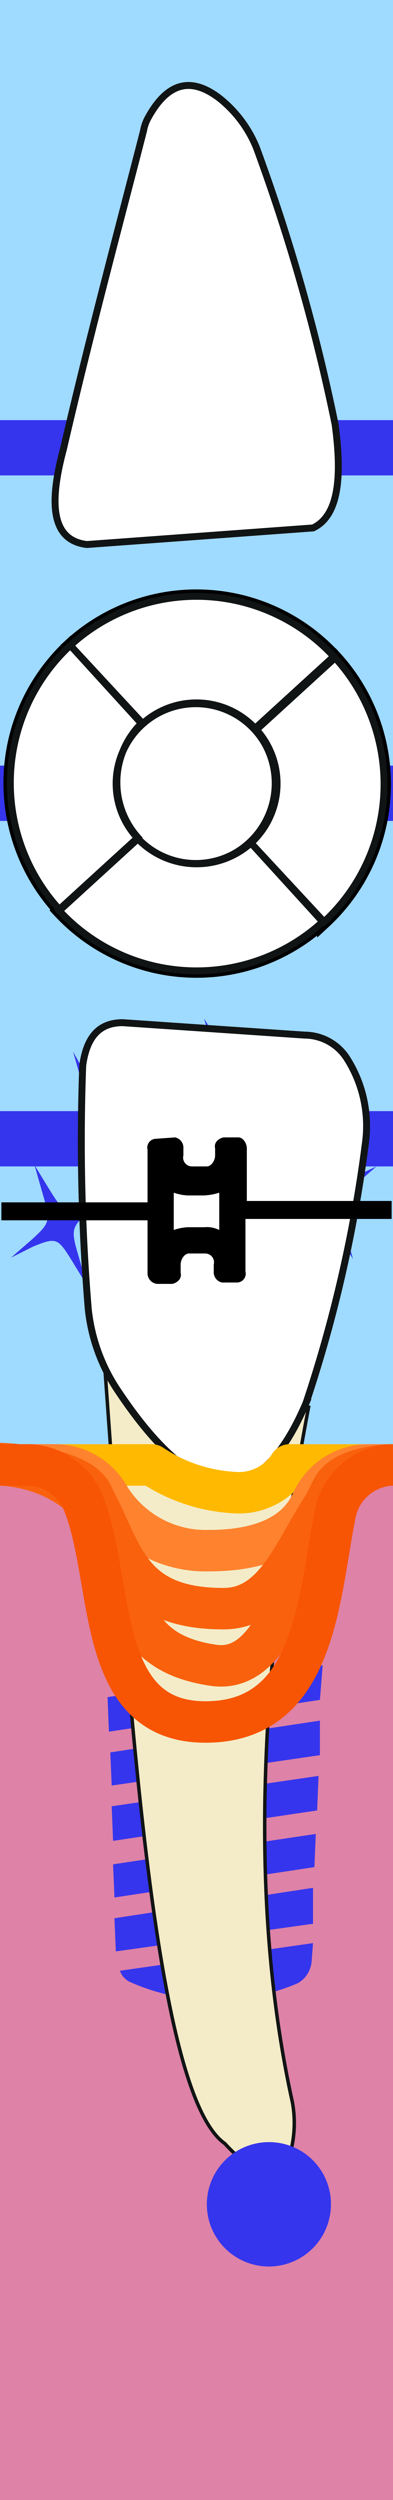 <svg xmlns="http://www.w3.org/2000/svg" viewBox="0 0 28.5 180.9"><rect x="0" y="0" width="28.5" height="180.9" fill="#333333" stroke="none"/><title>32tooth</title><g class="Слой_2" data-name="Слой 2"><g class="Слой_1-2" data-name="Слой 1"><g class="_32" data-name="32"><path class="background" d="M0,0V103.8H0v77H28.5V0Z" style="fill:#9fdaff"/><path class="bone" d="M0,105.9v43H0v32H28.5v-75Z" style="fill:#de82a7"/><path class="bridge" d="M0,80.4H28.5v4H0Zm0-46H28.5v-4H0Zm0,25H28.5v-4H0Z" style="fill:#3535ed"/><path class="root" d="M7.6,98.9c1.8,25,3.6,52.6,8.7,56.2,2.5,2.7,4.1,2.8,4.8.5a8.31,8.31,0,0,0,.1-3.5c-3.2-14.5-2.4-31.5,1.2-50.4" style="fill:#f4ecc8;stroke:#111414;stroke-miterlimit:10;stroke-width:0.25px"/><path class="rootCanal" d="M19.8,157.3s-.2,0-.6-.5c-3.8-4.7-8.6-57.1-8.7-57.6h0s3-3.5,5.9-3.5c1.4,0,2.5.8,3.4,2.4-5.1,24.9-1.9,45.5-.5,54.3.5,2.6.8,4.6.5,4.9ZM16.5,95.8a3.69,3.69,0,0,1,3.2,2.3c-5.1,25-1.9,45.5-.5,54.3a27.27,27.27,0,0,1,.6,4.8c-.1,0-.2-.2-.4-.4-3.7-4.6-8.4-54.8-8.6-57.5.4-.6,3.1-3.5,5.7-3.5m0-.3c-3,0-6,3.7-6,3.7s4.8,52.9,8.7,57.7c.3.4.5.6.7.6,1.7,0-6.9-25.3.2-59.5-1.1-1.9-2.4-2.5-3.6-2.5Z" style="fill:none"/><path class="implant" d="M22.7,140.6l-14,2a1.39,1.39,0,0,0,.7.8,15.23,15.23,0,0,0,12.2.1,2,2,0,0,0,1-1.6Zm0-4L8.3,138.8l.1,2.4,14.3-2Zm.2-3.9L8.2,134.9l.1,2.4,14.5-2.2Zm.2-4.2-15,2.2.1,2.5L23,131Zm.1-4L8,126.8l.1,2.4L23.2,127Zm.2-4L7.8,122.8l.1,2.5L23.2,123Zm.1-5.1L7.7,117.7l.1,2.5,15.7-2.3v-2.5Zm.1-.7-16-.1.1,2.6,15.9-2.3Zm1.5-4.7h-.4l-18.1-.1H6.2v1.9c0,.2.1.3.2.6a.91.91,0,0,0,.7.3H8.2l15,.1h1.1a.91.91,0,0,0,.7-.3.85.85,0,0,0,.2-.6Zm.8-4.1h0a.94.94,0,0,0-1-1l-18.1-.1h0a1.08,1.08,0,0,0-1,1V107a.94.94,0,0,0,1,1l18.1.1a.6.6,0,0,0,.4-.1,1.49,1.49,0,0,0,.4-.9Z" style="fill:#3535ed"/><path class="rootMusk" d="M7.6,98.9c1.8,25,3.6,52.6,8.7,56.2,2.5,2.7,4.1,2.8,4.8.5a8.31,8.31,0,0,0,.1-3.5c-3.2-14.5-2.4-31.5,1.2-50.4" style="fill:#f4ecc8;stroke:#111414;stroke-miterlimit:10;stroke-width:0.25px"/><path class="coronaLingual" d="M15.9,7.1C13.8,5.5,12.1,6,10.7,8.6a3.18,3.18,0,0,0-.3.9c-1.8,7-3.9,14.8-5.8,23-1.1,4.1-.8,6.6,1.7,6.9l16.4-1.2c1.9-.9,2.1-3.8,1.6-7.5a138.29,138.29,0,0,0-5.7-20A8.8,8.8,0,0,0,15.9,7.1Z" style="fill:#fff;stroke:#111414;stroke-miterlimit:10;stroke-width:0.5px"/><path class="coronaLingualIncisalDistal" d="M24.2,30.5c-.1-.2-.1-.5-.2-.7H17.4v8.6l5.2-.4C24.5,37.1,24.7,34.3,24.2,30.5Z" style="fill:#3535ed"/><path class="coronaLingualIncisalMiddle" d="M11.5,29.8v9l6-.4V29.8Z" style="fill:#3535ed"/><path class="coronaLingualIncisionMesial" d="M5.2,29.8c-.2.8-.4,1.6-.6,2.5-1.1,4.1-.8,6.6,1.7,6.9l5.2-.4v-9Z" style="fill:#3535ed"/><path class="coronaLingualMiddleDistal" d="M20.5,16.2h-3V29.9h6.6A130.18,130.18,0,0,0,20.5,16.2Z" style="fill:#3535ed"/><path class="coronaLingualMiddleMiddle" d="M17.5,16.2h-6V29.9h6Z" style="fill:#3535ed"/><path class="coronaLingualMiddleMesial" d="M8.7,16.2c-1.1,4.4-2.3,8.9-3.4,13.7h6.2V16.2Z" style="fill:#3535ed"/><path class="coronaLingualCervicalDistal" d="M18.5,10.7a7.5,7.5,0,0,0-1-2v7.6h3C19.9,14.5,19.2,12.6,18.5,10.7Z" style="fill:#3535ed"/><path class="coronaLingualCervicalMiddle" d="M15.9,7c-1.7-1.3-3.2-1.2-4.4.4v8.8h6V8.6A4.89,4.89,0,0,0,15.9,7Z" style="fill:#3535ed"/><path class="coronaLingualCervicalMesial" d="M10.8,8.5a3.18,3.18,0,0,0-.3.9c-.6,2.2-1.2,4.5-1.8,6.8h2.8V7.4A4.13,4.13,0,0,0,10.8,8.5Z" style="fill:#3535ed"/><path class="coronaLabial" d="M26.5,82.7a9.09,9.09,0,0,0-1.4-6.2,3.66,3.66,0,0,0-3-1.6L8.9,74c-1.6,0-2.6.9-2.9,3.1a147.27,147.27,0,0,0,.4,17.6,13,13,0,0,0,2,5.7c5.8,8.8,10.4,9.1,13.8,1.1A98.71,98.71,0,0,0,26.5,82.7Z" style="fill:#fff;stroke:#111414;stroke-miterlimit:10;stroke-width:0.5px"/><path class="coronaLabialIncisalDistal" d="M25.1,76.5a3.66,3.66,0,0,0-3-1.6l-3-.2v5h7.2A7.83,7.83,0,0,0,25.1,76.5Z" style="fill:#3535ed"/><path class="coronaLabialIncisalMiddle" d="M10.5,74.1v5.6h8.7v-5Z" style="fill:#3535ed"/><path class="coronaLabialIncisionMesial" d="M8.9,74c-1.6,0-2.6.9-2.9,3.1a21.75,21.75,0,0,1-.1,2.6h4.6V74.1Z" style="fill:#3535ed"/><path class="coronaLabialMiddleDistal" d="M26.4,79.7H19.2V98h4.2a116.65,116.65,0,0,0,3.1-15.4A14.31,14.31,0,0,0,26.4,79.7Z" style="fill:#3535ed"/><path class="coronaLabialMiddleMiddle" d="M19.2,79.7H10.5V98h8.7Z" style="fill:#3535ed"/><path class="coronaLabialMiddleMesial" d="M6,79.7a125.32,125.32,0,0,0,.5,15A12.26,12.26,0,0,0,7.3,98h3.2V79.7Z" style="fill:#3535ed"/><path class="coronaLabialCervicalDistal" d="M19.2,98.2v8.1a12.45,12.45,0,0,0,3.1-4.7,35.8,35.8,0,0,0,1.1-3.5l-4.2.1Z" style="fill:#3535ed"/><path class="coronaLabialCervicalMiddle" d="M10.5,98.1v5.1q5,6.15,8.7,3V98.1Z" style="fill:#3535ed"/><path class="coronaLabialCervicalMesial" d="M7.3,98.1a10.08,10.08,0,0,0,1.2,2.3c.7,1,1.4,2,2,2.8V98.1Z" style="fill:#3535ed"/><path class="veneer" d="M14.3,81.8c2.6-1.2,2.8-1.1,4.5,1.6l1.1,1.7L19.3,83c-1-3.1-.9-3.4,1.3-5.4l1.5-1.3-1.7.8c-2.6,1.2-2.8,1.1-4.5-1.6l-1.1-1.8.6,2.1c1,3.1.9,3.4-1.3,5.4l-1.5,1.3Zm1.1,11.4c1.6-.7,1.7-.6,2.7,1L19.2,96l-.6-2.1c-.6-1.9-.5-2.1.8-3.3l1.5-1.3-1.7.8c-1.6.7-1.7.6-2.7-1l-1.1-1.8.6,2.1c.6,1.9.5,2.1-.8,3.3L13.7,94Zm6.3-4.9c1.7-.7,1.8-.6,2.8,1l1.1,1.8L25,89c-.6-1.9-.5-2.1.8-3.3l1.5-1.3-1.7.8c-1.6.7-1.7.6-2.7-1l-1.1-1.8.6,2.1c.6,1.9.5,2.1-.8,3.3l-1.5,1.3ZM5.1,82c1.6-.7,1.8-.6,2.8,1L9,84.8l-.6-2.1c-.6-1.9-.5-2.1.8-3.3l1.5-1.3L9,78.9c-1.6.7-1.7.6-2.7-1l-1-1.8.6,2.1c.6,1.9.5,2.1-.8,3.3L3.6,82.8ZM2.4,90.2c1.7-.7,1.8-.6,2.8,1L6.3,93l-.6-2.1c-.6-2-.5-2.1.8-3.3L8,86.3l-1.7.8c-1.6.7-1.7.6-2.7-1L2.5,84.3l.6,2.1c.6,2,.5,2.1-.8,3.3L.8,91Z" style="fill:#3535ed"/><path class="coronaTop" d="M10,60.7,4.3,65.9h0a13.56,13.56,0,0,0,19.1.8L18.2,61A5.92,5.92,0,0,1,10,60.7Zm0-.1a6,6,0,0,1,.3-8.3L5.1,46.7a13.56,13.56,0,0,0-.8,19.1L10,60.6Zm8.5-7.9,5.7-5.2a13.56,13.56,0,0,0-19.1-.8l5.2,5.7A5.83,5.83,0,0,1,18.5,52.7Zm5,14a13.56,13.56,0,0,0,.8-19.1l-5.7,5.2a5.83,5.83,0,0,1-.4,8.2Zm-6.4-5a5.78,5.78,0,1,1,2.1-7.9A5.85,5.85,0,0,1,17.1,61.7Z" style="fill:#fff;stroke:#000;stroke-miterlimit:10"/><path class="coronaTopBuccal" d="M18.2,61l5.2,5.7a13.56,13.56,0,0,1-19.1-.8h0L10,60.7A5.92,5.92,0,0,0,18.2,61Z" style="fill:#3535ed"/><path class="coronaTopMedial" d="M10,60.6,4.3,65.8a13.56,13.56,0,0,1,.8-19.1l5.2,5.6a6,6,0,0,0-.3,8.3Z" style="fill:#3535ed"/><path class="coronaTopLingual" d="M10.3,52.4,5.1,46.7a13.56,13.56,0,0,1,19.1.8l-5.7,5.2A5.83,5.83,0,0,0,10.3,52.4Z" style="fill:#3535ed"/><path class="coronaTopDistal" d="M18.2,61a5.83,5.83,0,0,0,.4-8.2l5.7-5.2a13.56,13.56,0,0,1-.8,19.1Z" style="fill:#3535ed"/><path class="coronaTopOclusial" d="M19.2,53.8a5.78,5.78,0,1,0-2.1,7.9A5.85,5.85,0,0,0,19.2,53.8Z" style="fill:#3535ed"/><path class="silant" d="M22.2,64.8A19,19,0,0,1,15.3,66c-5.8,0-9.2-2.2-9.2-5.4,0-2.7,2.2-4.2,6.4-5.4,3.2-.9,4.7-1.6,4.7-3.1,0-1.3-1.5-2.5-4.1-2.5a13.11,13.11,0,0,0-5,1L7,48.2a15.66,15.66,0,0,1,6-1.1c5.3,0,8.4,2.4,8.4,5.3,0,2.2-2.1,4-6.5,5.1-3.3.9-4.5,1.8-4.5,3.3s1.5,2.7,4.8,2.7a16.09,16.09,0,0,0,5.9-1.3Z" style="fill:#3535ed"/><path class="crown" d="M18.6,10.7a138.29,138.29,0,0,1,5.7,20c.5,3.7.3,6.6-1.6,7.5L6.3,39.4c-2.5-.3-2.8-2.8-1.7-6.9,1.9-8.2,4-16,5.8-23a3.18,3.18,0,0,1,.3-.9c1.4-2.6,3.1-3.1,5.2-1.5A8.8,8.8,0,0,1,18.6,10.7Zm7.9,72a9.09,9.09,0,0,0-1.4-6.2,3.66,3.66,0,0,0-3-1.6L8.9,74c-1.6,0-2.6.9-2.9,3.1a147.27,147.27,0,0,0,.4,17.6,13,13,0,0,0,2,5.7c5.8,8.8,10.4,9.1,13.8,1.1A98.71,98.71,0,0,0,26.5,82.7ZM18.2,61l5.2,5.7a13.56,13.56,0,0,1-19.1-.8h0L10,60.7A5.92,5.92,0,0,0,18.2,61ZM10,60.6,4.3,65.8a13.56,13.56,0,0,1,.8-19.1l5.2,5.6a6,6,0,0,0-.3,8.3Zm.3-8.2L5.1,46.7a13.56,13.56,0,0,1,19.1.8l-5.7,5.2A5.83,5.83,0,0,0,10.3,52.4ZM18.2,61a5.83,5.83,0,0,0,.4-8.2l5.7-5.2a13.56,13.56,0,0,1-.8,19.1Zm1-7.2a5.78,5.78,0,1,0-2.1,7.9A5.85,5.85,0,0,0,19.2,53.8Z" style="fill:#fff;stroke:#111414;stroke-miterlimit:10;stroke-width:0.5px"/><path class="braces" d="M15.9,86.3h0V89a2,2,0,0,0-1.1-.2H13.6a3.55,3.55,0,0,0-1,.2V86.3h0a3.55,3.55,0,0,0,1,.2h1.2a4.25,4.25,0,0,0,1.1-.2m-4.6-3.9a.64.64,0,0,0-.6.8V87H.1v1.3H10.7v3.8a.77.77,0,0,0,.7.8h1.1c.4-.1.7-.4.6-.8v-.6c0-.4.3-.8.6-.8h1.2a.64.64,0,0,1,.6.8V92a.76.76,0,0,0,.6.8h1.1a.64.64,0,0,0,.6-.8V88.2H28.4V86.9H17.9V83.1c0-.4-.3-.8-.6-.8H16.2c-.4.1-.7.4-.6.8v.5c0,.4-.3.8-.6.8H13.9a.64.64,0,0,1-.6-.8v-.5a.76.76,0,0,0-.6-.8l-1.4.1Z"/><path class="gum" d="M0,106H11a11.92,11.92,0,0,0,6,2,4.34,4.34,0,0,0,4-2h7.5" style="fill:none;stroke:#ffb900;stroke-linejoin:round;stroke-width:3px"/><path class="paradontit1" d="M0,106H4a4.53,4.53,0,0,1,3.8,2.1,8.21,8.21,0,0,0,7.4,4.1c2.9,0,6.1-.7,7.4-3.5a4.5,4.5,0,0,1,4.1-2.7h1.8" style="fill:none;stroke:#ff822e;stroke-linejoin:round;stroke-width:3px"/><path class="paradontit2" d="M28.5,106c-2,0-3.4.6-5,2.9-2.2,3.3-3.5,7.5-7.3,7.5-7,0-7.3-4.2-9.4-8-.7-2.3-6.6-2.5-6.8-2.5" style="fill:none;stroke:#f9610d;stroke-linejoin:round;stroke-width:3px"/><path class="paradontit3" d="M0,106s5.3,0,7.6,4.5c2.1,3.7.9,9,7.9,10,4.9.7,6.2-8.3,8.6-12.8.9-1.7,4.4-1.7,4.4-1.7" style="fill:none;stroke:#f9610d;stroke-linejoin:round;stroke-width:3px"/><path class="paradontit4" d="M0,106H1.9a4.42,4.42,0,0,1,4.2,2.9c2.2,5.7.8,15.7,8.8,15.7s8.2-9,9.4-15a4.38,4.38,0,0,1,4.2-3.6" style="fill:none;stroke:#f75403;stroke-linejoin:round;stroke-width:3px"/><path class="periodontit" d="M19.5,155a4.5,4.5,0,1,0,4.5,4.5A4.48,4.48,0,0,0,19.5,155Z" style="fill:#3535ed"/></g></g></g></svg>